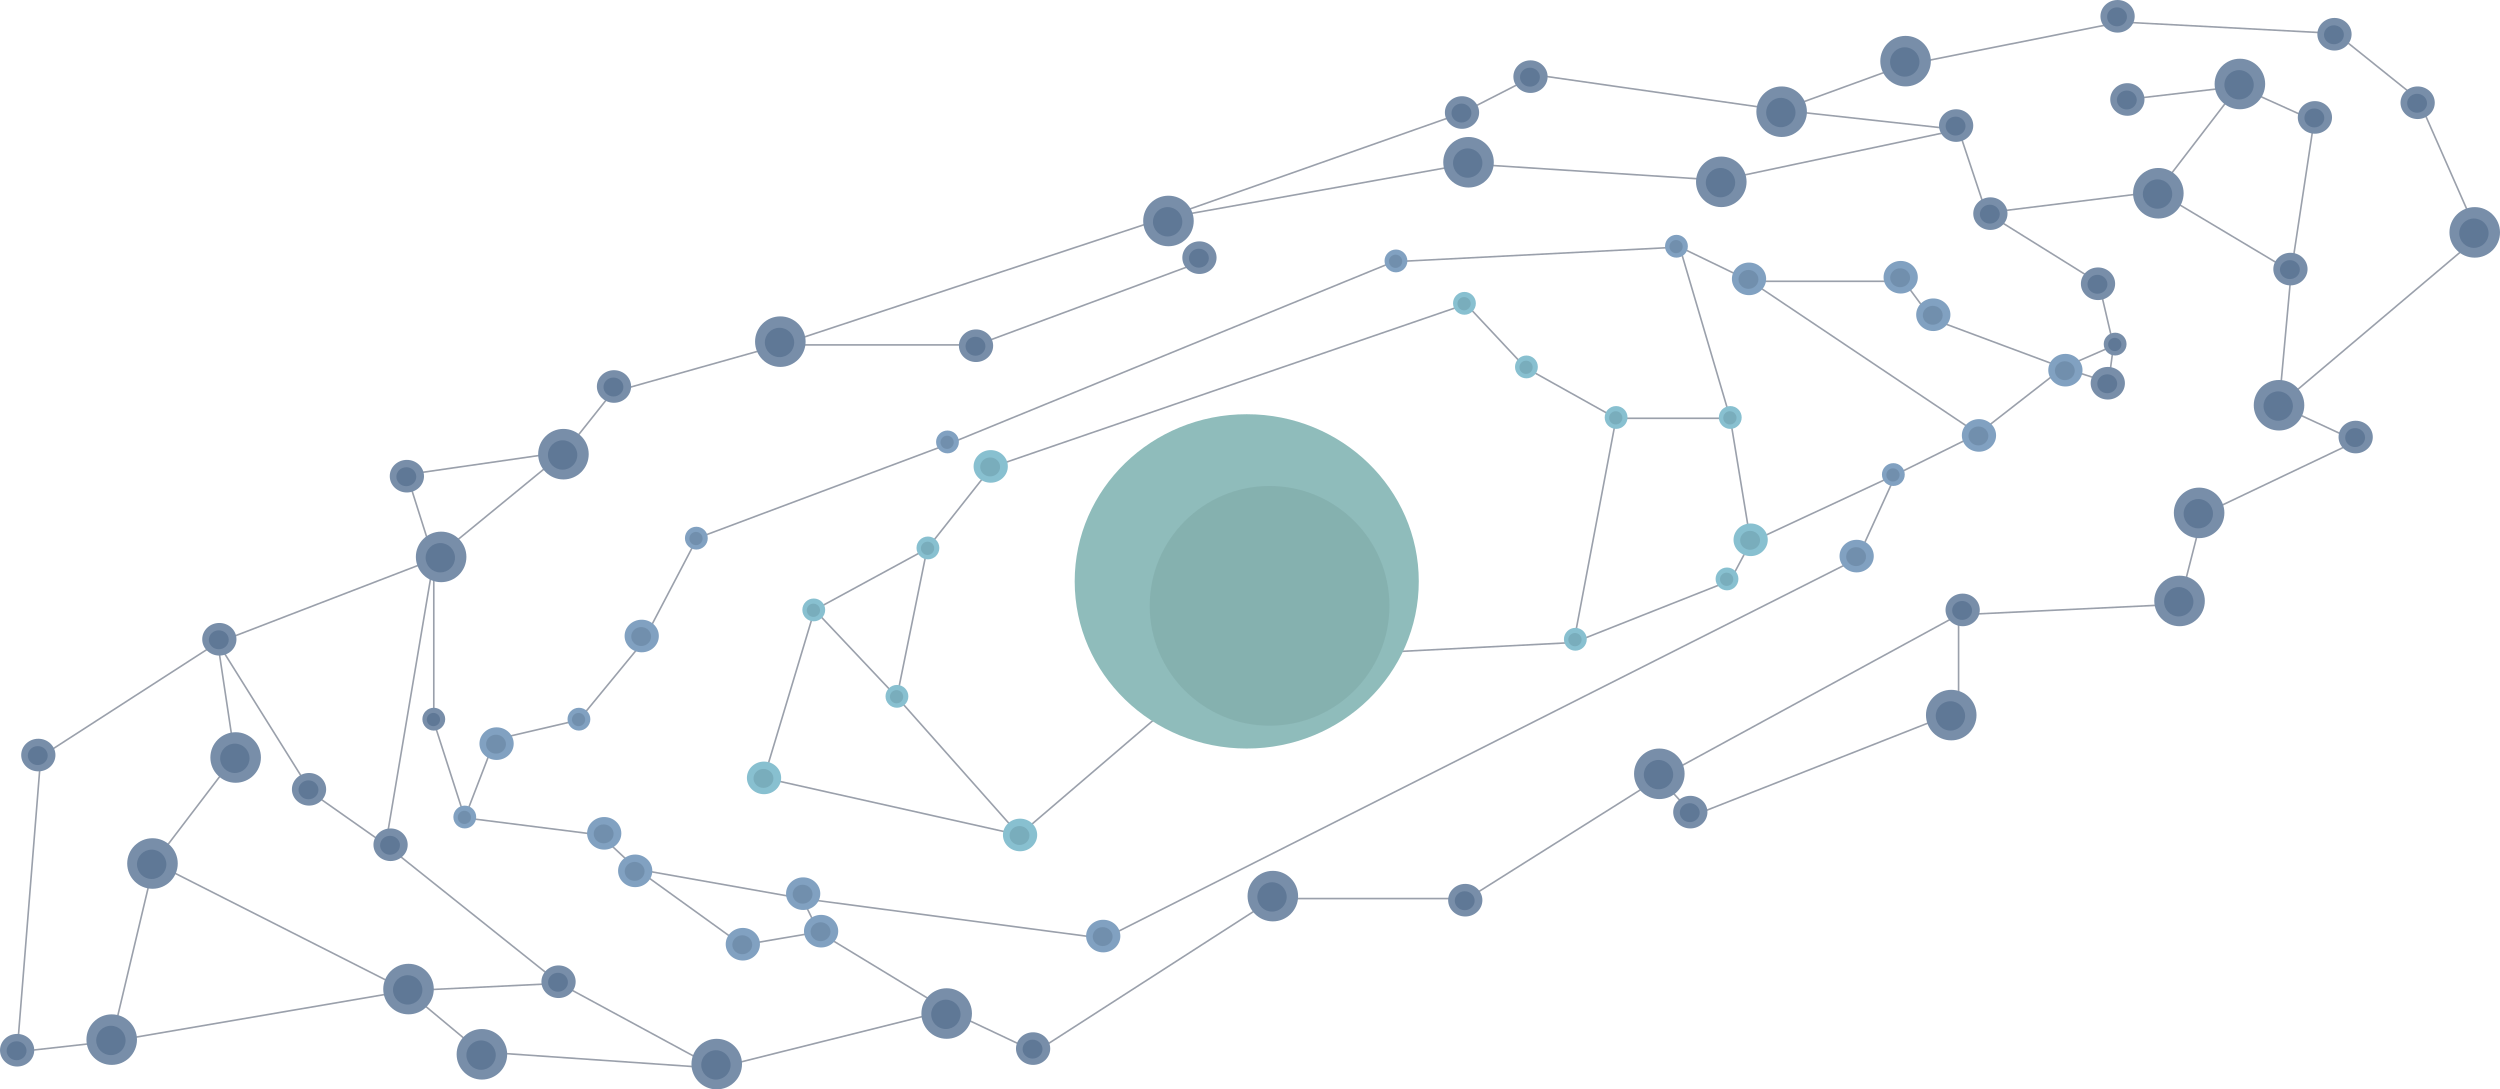 <svg width="1533" height="668" viewBox="0 0 1533 668" fill="none" xmlns="http://www.w3.org/2000/svg">
<path d="M1061 256.5H991M1061 256.5L1073.5 332.5M1061 256.5L1030 151.5M991 256.5L935.5 225.5L899 186.5L608 286.5L568.5 336.5M991 256.5L965 394M568.5 336.5L499.5 374M568.5 336.5L550 427.5M499.5 374L468.5 477L625 512M499.5 374L550 427.5M625 512L550 427.5M625 512L750 405L965 394M965 394L1061 356L1073.5 332.5M1073.5 332.5L1162.5 291M285 501.5L303.5 453.5L355 441.5L394 394L427.5 330L581 272.5L854.5 160.5L1030 151.5M285 501.5L368 512L390.5 533M285 501.5L266 442.5V343M390.5 533L492 551M390.5 533L455 579.5L502 571.5M492 551L677 575.5L1139 342.5L1162.5 291M492 551L502 571.5M1162.5 291L1213 266M1213 266L1265 225.5M1213 266L1073.5 172.5M1265 225.5L1184.5 195.5L1167.5 172.5H1073.5M1265 225.5L1293 234.5L1296 212M1265 225.5L1296 212M1073.5 172.5L1030 151.5M1017.5 477L900 551H781L635 645L581 619.5M1017.5 477L1038.5 500L1201 436V377M1017.5 477L1201 377M1201 377L1336.5 370.5L1350.5 315.5L1445 270.5L1397.5 248.5M1397.5 248.5L1520 145L1483 61L1432.5 20.5L1300.5 13.5L1167.5 40L1092 67.5M1397.5 248.5L1405 166.5M1092 67.5L942 46L896 69.5L713 134M1092 67.5L1201 79.5M713 134L478.5 211.5M713 134L900 100.5L1054.5 110.5L1201 79.5M478.5 211.5L375.5 240.5L346.5 277M478.5 211.5H599L736.5 160.5M346.5 277L249.5 291L266 343M346.5 277L266 343M266 343L133.5 394M266 343L236.5 518M133.5 394L25 464L10.5 645L68.5 638.5M133.5 394L191 486L236.5 518M133.5 394L144 464L94.5 529M68.5 638.5L249.5 607.5M68.5 638.5L94.5 529M249.5 607.5L294.5 645L439 655M249.5 607.5L94.5 529M249.5 607.5L343 603M439 655L581 619.5M439 655L343 603M581 619.5L502 571.5M236.5 518L343 603M1405 166.5L1323 117.5M1405 166.5L1419 74L1372.5 53M1323 117.5L1218 130.5M1323 117.5L1372.5 53M1218 130.5L1201 79.5M1218 130.5L1287 173.5L1296 212M1372.5 53L1304 61" stroke="#4C566A" stroke-opacity="0.56"/>
<ellipse cx="764.5" cy="356.5" rx="105.5" ry="102.5" fill="#8FBCBB"/>
<circle cx="778.5" cy="371.5" r="73.5" fill="#7CA6A5" fill-opacity="0.5"/>
<circle cx="580.5" cy="621.5" r="15.5" fill="#788EA9"/>
<circle cx="580" cy="622" r="9" fill="#476385" fill-opacity="0.5"/>
<ellipse cx="633.5" cy="643" rx="10.5" ry="10" fill="#788EA9"/>
<ellipse cx="633.161" cy="643.323" rx="6.097" ry="5.806" fill="#476385" fill-opacity="0.5"/>
<ellipse cx="898.5" cy="552" rx="10.5" ry="10" fill="#788EA9"/>
<ellipse cx="898.161" cy="552.323" rx="6.097" ry="5.806" fill="#476385" fill-opacity="0.5"/>
<ellipse cx="1036.5" cy="498" rx="10.5" ry="10" fill="#788EA9"/>
<ellipse cx="1036.16" cy="498.323" rx="6.097" ry="5.806" fill="#476385" fill-opacity="0.5"/>
<ellipse cx="1203.5" cy="374" rx="10.5" ry="10" fill="#788EA9"/>
<ellipse cx="1203.16" cy="374.323" rx="6.097" ry="5.806" fill="#476385" fill-opacity="0.5"/>
<ellipse cx="1138.5" cy="341" rx="10.5" ry="10" fill="#81A1C1"/>
<ellipse cx="1138.16" cy="341.323" rx="6.097" ry="5.806" fill="#637F9A" fill-opacity="0.5"/>
<ellipse cx="1073.5" cy="331" rx="10.5" ry="10" fill="#88C0D0"/>
<ellipse cx="1073.16" cy="331.323" rx="6.097" ry="5.806" fill="#6A9AA8" fill-opacity="0.5"/>
<ellipse cx="1072.5" cy="171" rx="10.5" ry="10" fill="#81A1C1"/>
<ellipse cx="1072.16" cy="171.323" rx="6.097" ry="5.806" fill="#637F9A" fill-opacity="0.5"/>
<ellipse cx="1286.5" cy="174" rx="10.5" ry="10" fill="#788EA9"/>
<ellipse cx="1286.16" cy="174.323" rx="6.097" ry="5.806" fill="#476385" fill-opacity="0.5"/>
<ellipse cx="1292.5" cy="235" rx="10.5" ry="10" fill="#788EA9"/>
<ellipse cx="1292.16" cy="235.323" rx="6.097" ry="5.806" fill="#476385" fill-opacity="0.5"/>
<ellipse cx="1404.5" cy="165" rx="10.5" ry="10" fill="#788EA9"/>
<ellipse cx="1404.16" cy="165.323" rx="6.097" ry="5.806" fill="#476385" fill-opacity="0.5"/>
<ellipse cx="1444.5" cy="268" rx="10.5" ry="10" fill="#788EA9"/>
<ellipse cx="1444.16" cy="268.323" rx="6.097" ry="5.806" fill="#788EA9"/>
<ellipse cx="1444.16" cy="268.323" rx="6.097" ry="5.806" fill="#476385" fill-opacity="0.5"/>
<ellipse cx="607.5" cy="286" rx="10.5" ry="10" fill="#88C0D0"/>
<ellipse cx="607.161" cy="286.323" rx="6.097" ry="5.806" fill="#6A9AA8" fill-opacity="0.5"/>
<ellipse cx="896.5" cy="69" rx="10.5" ry="10" fill="#788EA9"/>
<ellipse cx="896.161" cy="69.323" rx="6.097" ry="5.806" fill="#476385" fill-opacity="0.5"/>
<ellipse cx="938.5" cy="47" rx="10.5" ry="10" fill="#788EA9"/>
<ellipse cx="938.161" cy="47.323" rx="6.097" ry="5.806" fill="#476385" fill-opacity="0.5"/>
<ellipse cx="735.5" cy="158" rx="10.5" ry="10" fill="#788EA9"/>
<ellipse cx="735.161" cy="158.323" rx="6.097" ry="5.806" fill="#476385" fill-opacity="0.5"/>
<ellipse cx="676.5" cy="574" rx="10.5" ry="10" fill="#81A1C1"/>
<ellipse cx="676.161" cy="574.323" rx="6.097" ry="5.806" fill="#637F9A" fill-opacity="0.5"/>
<ellipse cx="503.5" cy="571" rx="10.5" ry="10" fill="#81A1C1"/>
<ellipse cx="503.161" cy="571.323" rx="6.097" ry="5.806" fill="#637F9A" fill-opacity="0.5"/>
<ellipse cx="625.5" cy="512" rx="10.5" ry="10" fill="#88C0D0"/>
<ellipse cx="625.161" cy="512.323" rx="6.097" ry="5.806" fill="#6A9AA8" fill-opacity="0.5"/>
<circle cx="569" cy="336" r="7" fill="#88C0D0"/>
<circle cx="568.774" cy="336.226" r="4.065" fill="#6A9AA8" fill-opacity="0.5"/>
<circle cx="427" cy="330" r="7" fill="#81A1C1"/>
<circle cx="426.774" cy="330.226" r="4.065" fill="#637F9A" fill-opacity="0.5"/>
<circle cx="266" cy="441" r="7" fill="#788EA9"/>
<circle cx="265.774" cy="441.226" r="4.065" fill="#476385" fill-opacity="0.5"/>
<circle cx="355" cy="441" r="7" fill="#81A1C1"/>
<circle cx="354.774" cy="441.226" r="4.065" fill="#637F9A" fill-opacity="0.5"/>
<circle cx="285" cy="501" r="7" fill="#81A1C1"/>
<circle cx="284.774" cy="501.226" r="4.065" fill="#637F9A" fill-opacity="0.5"/>
<circle cx="550" cy="427" r="7" fill="#88C0D0"/>
<circle cx="549.774" cy="427.226" r="4.065" fill="#6A9AA8" fill-opacity="0.5"/>
<circle cx="499" cy="374" r="7" fill="#88C0D0"/>
<circle cx="498.774" cy="374.226" r="4.065" fill="#6A9AA8" fill-opacity="0.5"/>
<circle cx="581" cy="271" r="7" fill="#81A1C1"/>
<circle cx="580.774" cy="271.226" r="4.065" fill="#637F9A" fill-opacity="0.5"/>
<circle cx="856" cy="160" r="7" fill="#81A1C1"/>
<circle cx="855.774" cy="160.226" r="4.065" fill="#637F9A" fill-opacity="0.5"/>
<circle cx="898" cy="186" r="7" fill="#88C0D0"/>
<circle cx="897.774" cy="186.226" r="4.065" fill="#6A9AA8" fill-opacity="0.5"/>
<circle cx="936" cy="225" r="7" fill="#88C0D0"/>
<circle cx="935.774" cy="225.226" r="4.065" fill="#6A9AA8" fill-opacity="0.5"/>
<circle cx="991" cy="256" r="7" fill="#88C0D0"/>
<circle cx="990.774" cy="256.226" r="4.065" fill="#6A9AA8" fill-opacity="0.5"/>
<circle cx="1061" cy="256" r="7" fill="#88C0D0"/>
<circle cx="1060.77" cy="256.226" r="4.065" fill="#6A9AA8" fill-opacity="0.5"/>
<circle cx="1161" cy="291" r="7" fill="#81A1C1"/>
<circle cx="1160.77" cy="291.226" r="4.065" fill="#637F9A" fill-opacity="0.5"/>
<circle cx="1059" cy="355" r="7" fill="#88C0D0"/>
<circle cx="1058.77" cy="355.226" r="4.065" fill="#6A9AA8" fill-opacity="0.5"/>
<circle cx="966" cy="392" r="7" fill="#88C0D0"/>
<circle cx="965.774" cy="392.226" r="4.065" fill="#6A9AA8" fill-opacity="0.5"/>
<circle cx="1028" cy="151" r="7" fill="#81A1C1"/>
<circle cx="1027.77" cy="151.226" r="4.065" fill="#637F9A" fill-opacity="0.5"/>
<circle cx="1297" cy="211" r="7" fill="#788EA9"/>
<circle cx="1296.77" cy="211.226" r="4.065" fill="#476385" fill-opacity="0.5"/>
<ellipse cx="342.5" cy="602" rx="10.5" ry="10" fill="#788EA9"/>
<ellipse cx="342.161" cy="602.323" rx="6.097" ry="5.806" fill="#476385" fill-opacity="0.5"/>
<ellipse cx="239.5" cy="518" rx="10.5" ry="10" fill="#788EA9"/>
<ellipse cx="239.161" cy="518.323" rx="6.097" ry="5.806" fill="#476385" fill-opacity="0.5"/>
<ellipse cx="189.5" cy="484" rx="10.5" ry="10" fill="#788EA9"/>
<ellipse cx="189.161" cy="484.323" rx="6.097" ry="5.806" fill="#476385" fill-opacity="0.5"/>
<ellipse cx="304.5" cy="456" rx="10.5" ry="10" fill="#81A1C1"/>
<ellipse cx="304.161" cy="456.323" rx="6.097" ry="5.806" fill="#637F9A" fill-opacity="0.5"/>
<ellipse cx="370.5" cy="511" rx="10.5" ry="10" fill="#81A1C1"/>
<ellipse cx="370.161" cy="511.323" rx="6.097" ry="5.806" fill="#637F9A" fill-opacity="0.5"/>
<ellipse cx="389.5" cy="534" rx="10.5" ry="10" fill="#81A1C1"/>
<ellipse cx="389.161" cy="534.323" rx="6.097" ry="5.806" fill="#637F9A" fill-opacity="0.5"/>
<ellipse cx="455.5" cy="579" rx="10.5" ry="10" fill="#81A1C1"/>
<ellipse cx="455.161" cy="579.323" rx="6.097" ry="5.806" fill="#637F9A" fill-opacity="0.5"/>
<ellipse cx="468.5" cy="477" rx="10.5" ry="10" fill="#88C0D0"/>
<ellipse cx="468.161" cy="477.323" rx="6.097" ry="5.806" fill="#6A9AA8" fill-opacity="0.5"/>
<ellipse cx="492.5" cy="548" rx="10.5" ry="10" fill="#81A1C1"/>
<ellipse cx="492.161" cy="548.323" rx="6.097" ry="5.806" fill="#637F9A" fill-opacity="0.5"/>
<ellipse cx="393.5" cy="390" rx="10.5" ry="10" fill="#81A1C1"/>
<ellipse cx="393.161" cy="390.323" rx="6.097" ry="5.806" fill="#637F9A" fill-opacity="0.5"/>
<ellipse cx="376.5" cy="237" rx="10.5" ry="10" fill="#788EA9"/>
<ellipse cx="376.161" cy="237.323" rx="6.097" ry="5.806" fill="#476385" fill-opacity="0.5"/>
<ellipse cx="249.5" cy="292" rx="10.5" ry="10" fill="#788EA9"/>
<ellipse cx="249.161" cy="292.323" rx="6.097" ry="5.806" fill="#476385" fill-opacity="0.5"/>
<ellipse cx="134.5" cy="392" rx="10.5" ry="10" fill="#788EA9"/>
<ellipse cx="134.161" cy="392.323" rx="6.097" ry="5.806" fill="#476385" fill-opacity="0.5"/>
<ellipse cx="23.5" cy="463" rx="10.5" ry="10" fill="#788EA9"/>
<ellipse cx="23.161" cy="463.323" rx="6.097" ry="5.806" fill="#476385" fill-opacity="0.5"/>
<ellipse cx="10.5" cy="644" rx="10.5" ry="10" fill="#788EA9"/>
<ellipse cx="10.161" cy="644.323" rx="6.097" ry="5.806" fill="#476385" fill-opacity="0.5"/>
<ellipse cx="598.5" cy="212" rx="10.5" ry="10" fill="#788EA9"/>
<ellipse cx="598.161" cy="212.323" rx="6.097" ry="5.806" fill="#476385" fill-opacity="0.5"/>
<ellipse cx="1298.5" cy="10" rx="10.5" ry="10" fill="#788EA9"/>
<ellipse cx="1298.16" cy="10.323" rx="6.097" ry="5.806" fill="#476385" fill-opacity="0.5"/>
<ellipse cx="1220.5" cy="131" rx="10.5" ry="10" fill="#788EA9"/>
<ellipse cx="1220.16" cy="131.323" rx="6.097" ry="5.806" fill="#476385" fill-opacity="0.5"/>
<ellipse cx="1165.5" cy="170" rx="10.5" ry="10" fill="#81A1C1"/>
<ellipse cx="1165.16" cy="170.323" rx="6.097" ry="5.806" fill="#637F9A" fill-opacity="0.5"/>
<ellipse cx="1185.5" cy="193" rx="10.5" ry="10" fill="#81A1C1"/>
<ellipse cx="1185.16" cy="193.323" rx="6.097" ry="5.806" fill="#637F9A" fill-opacity="0.5"/>
<ellipse cx="1213.5" cy="267" rx="10.5" ry="10" fill="#81A1C1"/>
<ellipse cx="1213.16" cy="267.323" rx="6.097" ry="5.806" fill="#637F9A" fill-opacity="0.5"/>
<ellipse cx="1266.5" cy="227" rx="10.5" ry="10" fill="#81A1C1"/>
<ellipse cx="1266.16" cy="227.323" rx="6.097" ry="5.806" fill="#637F9A" fill-opacity="0.5"/>
<ellipse cx="1304.5" cy="61" rx="10.5" ry="10" fill="#788EA9"/>
<ellipse cx="1304.16" cy="61.323" rx="6.097" ry="5.806" fill="#476385" fill-opacity="0.5"/>
<ellipse cx="1199.5" cy="77" rx="10.5" ry="10" fill="#788EA9"/>
<ellipse cx="1199.16" cy="77.323" rx="6.097" ry="5.806" fill="#476385" fill-opacity="0.5"/>
<ellipse cx="1419.5" cy="72" rx="10.5" ry="10" fill="#788EA9"/>
<ellipse cx="1419.16" cy="72.323" rx="6.097" ry="5.806" fill="#476385" fill-opacity="0.5"/>
<ellipse cx="1482.5" cy="63" rx="10.5" ry="10" fill="#788EA9"/>
<ellipse cx="1482.16" cy="63.323" rx="6.097" ry="5.806" fill="#476385" fill-opacity="0.5"/>
<ellipse cx="1431.5" cy="21" rx="10.5" ry="10" fill="#788EA9"/>
<ellipse cx="1431.16" cy="21.323" rx="6.097" ry="5.806" fill="#476385" fill-opacity="0.5"/>
<circle cx="439.5" cy="652.5" r="15.5" fill="#788EA9"/>
<circle cx="439" cy="653" r="9" fill="#476385" fill-opacity="0.5"/>
<circle cx="295.5" cy="646.5" r="15.5" fill="#788EA9"/>
<circle cx="295" cy="647" r="9" fill="#476385" fill-opacity="0.5"/>
<circle cx="250.5" cy="606.5" r="15.5" fill="#788EA9"/>
<circle cx="250" cy="607" r="9" fill="#476385" fill-opacity="0.5"/>
<circle cx="93.5" cy="529.5" r="15.5" fill="#788EA9"/>
<circle cx="93" cy="530" r="9" fill="#476385" fill-opacity="0.5"/>
<circle cx="68.5" cy="637.5" r="15.5" fill="#788EA9"/>
<circle cx="68" cy="638" r="9" fill="#476385" fill-opacity="0.5"/>
<circle cx="270.5" cy="341.5" r="15.5" fill="#788EA9"/>
<circle cx="270" cy="342" r="9" fill="#476385" fill-opacity="0.5"/>
<circle cx="478.5" cy="209.5" r="15.5" fill="#788EA9"/>
<circle cx="478" cy="210" r="9" fill="#476385" fill-opacity="0.5"/>
<circle cx="345.5" cy="278.5" r="15.5" fill="#788EA9"/>
<circle cx="345" cy="279" r="9" fill="#476385" fill-opacity="0.5"/>
<circle cx="716.5" cy="135.5" r="15.5" fill="#788EA9"/>
<circle cx="716" cy="136" r="9" fill="#476385" fill-opacity="0.5"/>
<circle cx="900.5" cy="99.5" r="15.5" fill="#788EA9"/>
<circle cx="900" cy="100" r="9" fill="#476385" fill-opacity="0.5"/>
<circle cx="1055.5" cy="111.5" r="15.5" fill="#788EA9"/>
<circle cx="1055" cy="112" r="9" fill="#476385" fill-opacity="0.5"/>
<circle cx="1092.5" cy="68.5" r="15.5" fill="#788EA9"/>
<circle cx="1092" cy="69" r="9" fill="#476385" fill-opacity="0.5"/>
<circle cx="1168.5" cy="37.5" r="15.5" fill="#788EA9"/>
<circle cx="1168" cy="38" r="9" fill="#476385" fill-opacity="0.5"/>
<circle cx="144.5" cy="464.5" r="15.5" fill="#788EA9"/>
<circle cx="144" cy="465" r="9" fill="#476385" fill-opacity="0.5"/>
<circle cx="1017.5" cy="474.5" r="15.5" fill="#788EA9"/>
<circle cx="1017" cy="475" r="9" fill="#476385" fill-opacity="0.5"/>
<circle cx="1336.5" cy="368.5" r="15.5" fill="#788EA9"/>
<circle cx="1336" cy="369" r="9" fill="#476385" fill-opacity="0.5"/>
<circle cx="1397.5" cy="248.5" r="15.5" fill="#788EA9"/>
<circle cx="1397" cy="249" r="9" fill="#476385" fill-opacity="0.5"/>
<circle cx="1348.5" cy="314.5" r="15.5" fill="#788EA9"/>
<circle cx="1348" cy="315" r="9" fill="#476385" fill-opacity="0.5"/>
<circle cx="1517.5" cy="142.5" r="15.5" fill="#788EA9"/>
<circle cx="1517" cy="143" r="9" fill="#476385" fill-opacity="0.5"/>
<circle cx="1323.5" cy="118.5" r="15.5" fill="#788EA9"/>
<circle cx="1323" cy="119" r="9" fill="#476385" fill-opacity="0.5"/>
<circle cx="1373.5" cy="51.5" r="15.5" fill="#788EA9"/>
<circle cx="1373" cy="52" r="9" fill="#476385" fill-opacity="0.5"/>
<circle cx="1196.5" cy="438.5" r="15.5" fill="#788EA9"/>
<circle cx="1196" cy="439" r="9" fill="#476385" fill-opacity="0.5"/>
<circle cx="780.5" cy="549.5" r="15.5" fill="#788EA9"/>
<circle cx="780" cy="550" r="9" fill="#476385" fill-opacity="0.5"/>
</svg>
